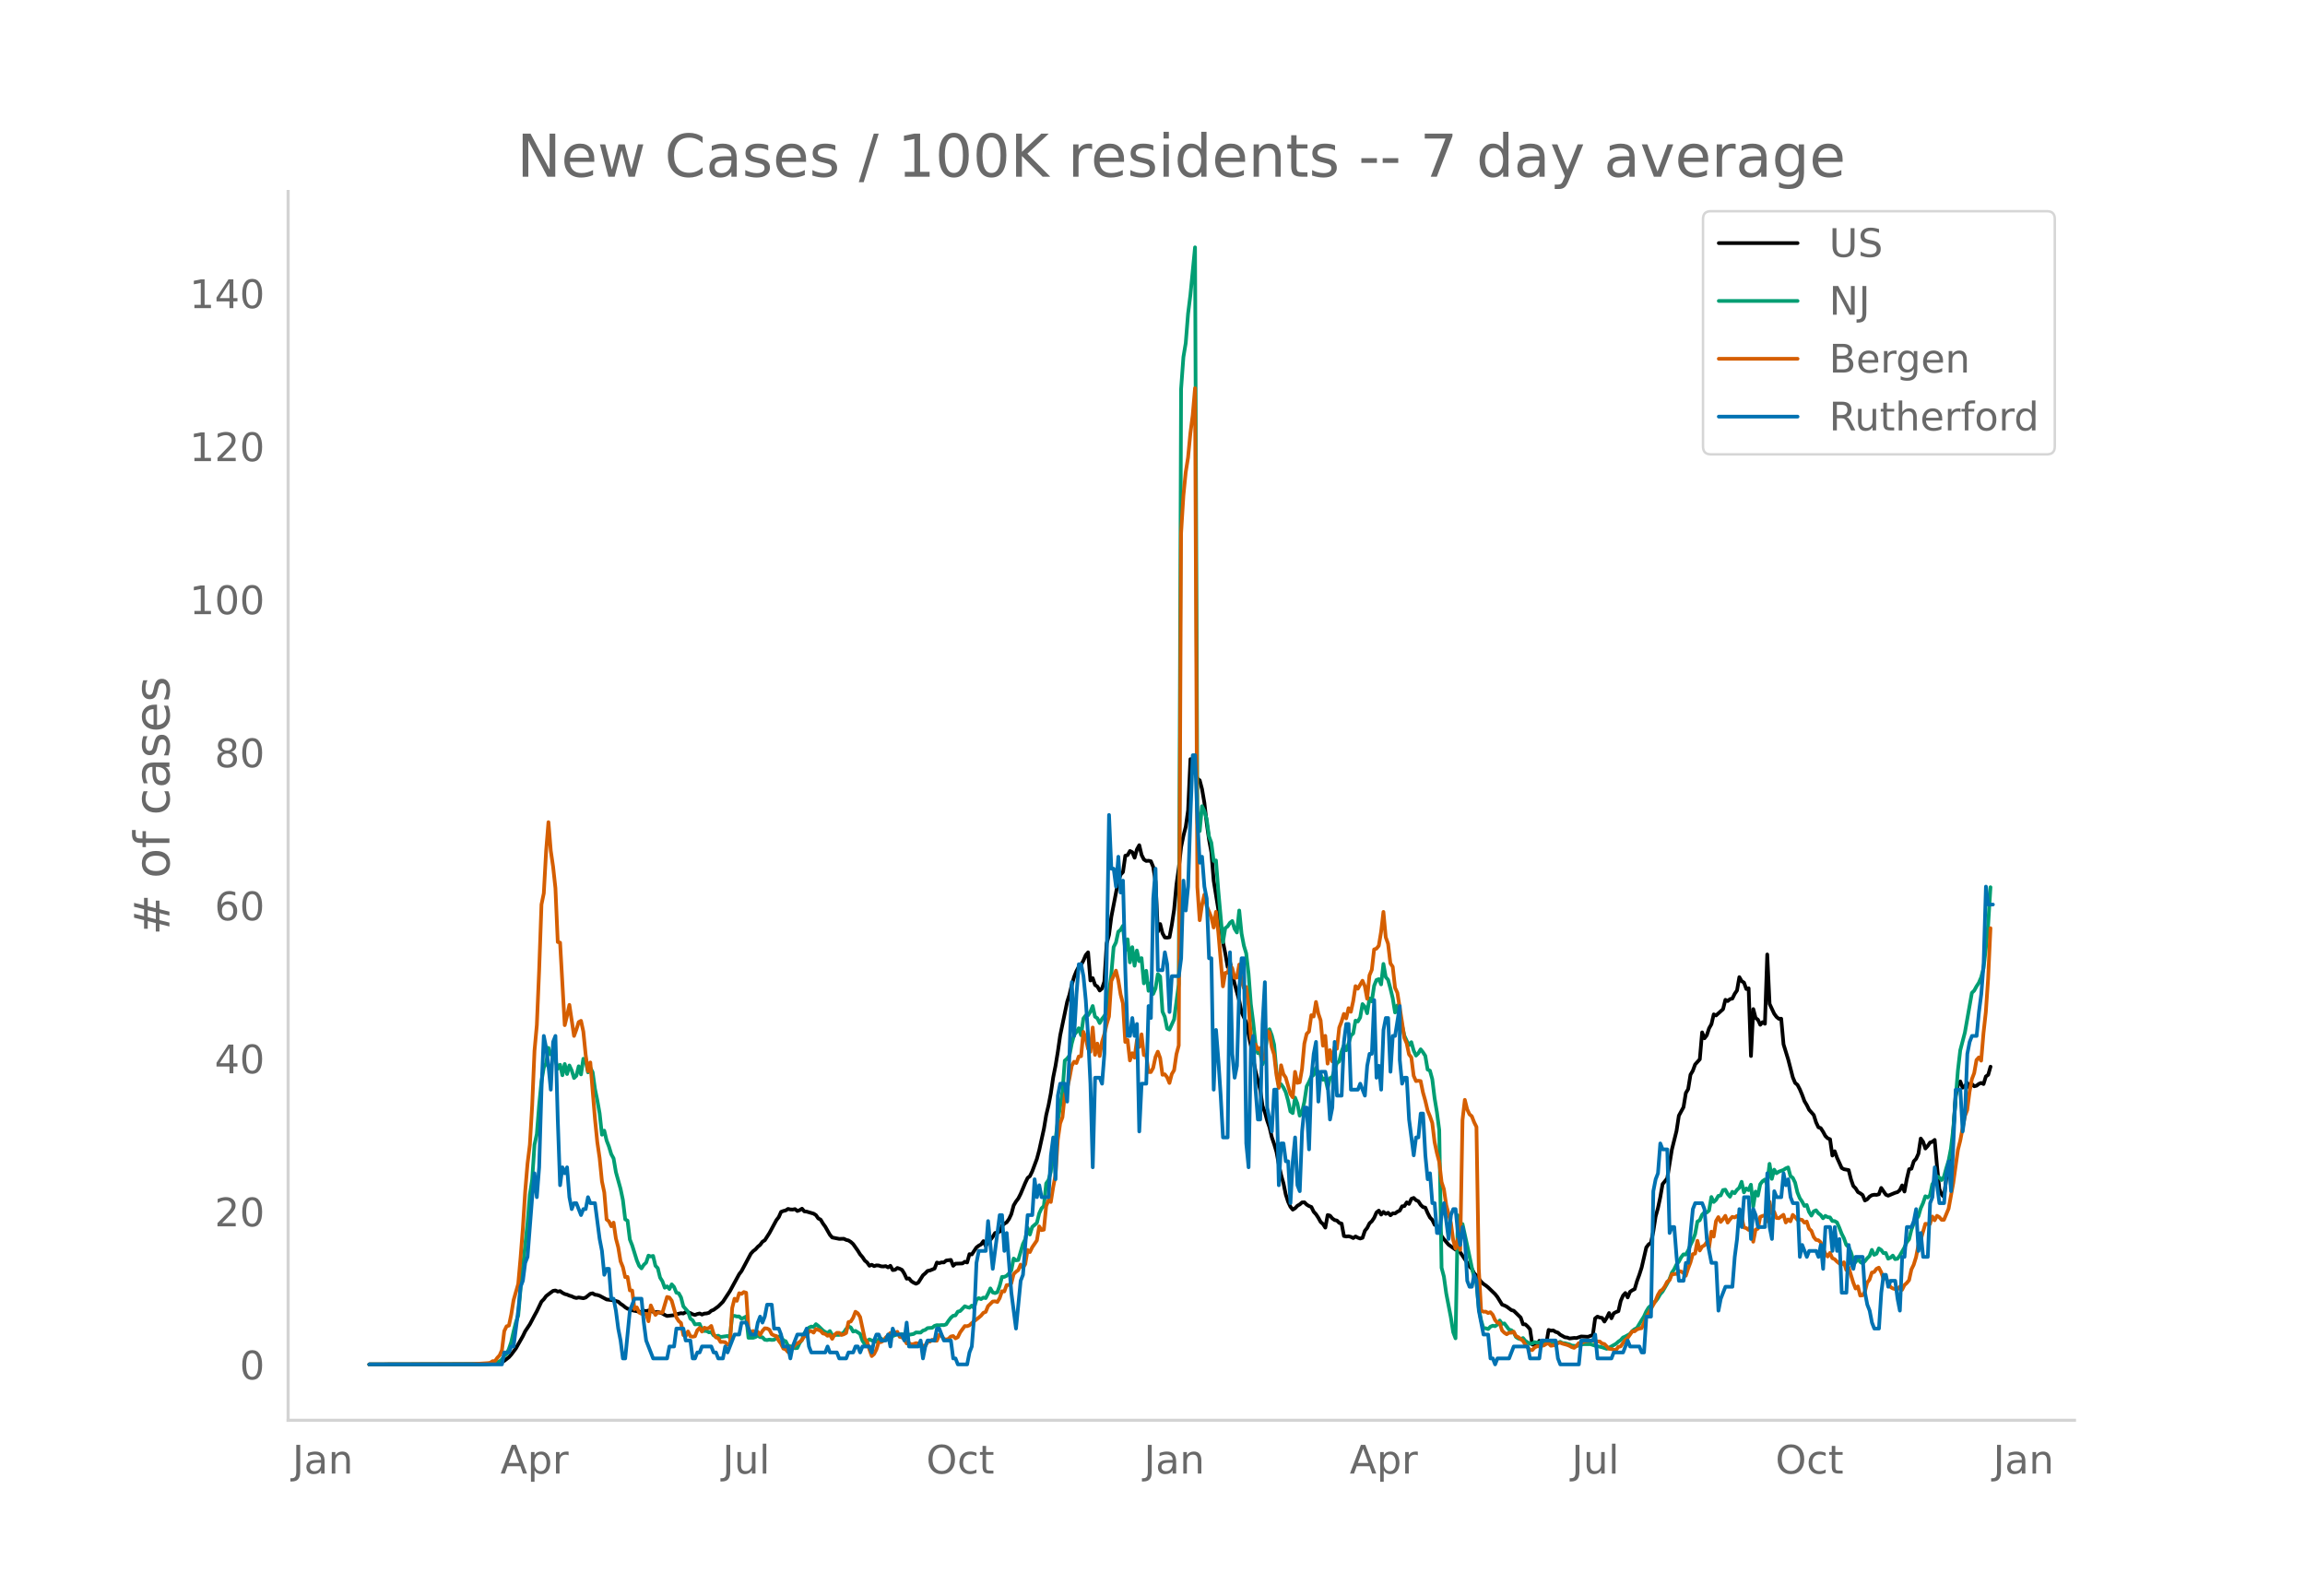 <svg height="864" viewBox="0 0 936 648" width="1248" xmlns="http://www.w3.org/2000/svg" xmlns:xlink="http://www.w3.org/1999/xlink"><defs><style>*{stroke-linecap:butt;stroke-linejoin:round}</style></defs><g id="figure_1"><path d="M0 648h936V0H0z" style="fill:#fff" id="patch_1"/><g id="axes_1"><path d="M117 576.72h725.4V77.76H117z" style="fill:none" id="patch_2"/><path clip-path="url(#p9b24e7512e)" d="m149.973 554.04 45.349-.087 4.724-.247 2.834-.327.945-.297.945-.493 1.89-1.474.944-1.061 1.89-2.51 2.834-4.985.945-1.968 1.89-2.841 1.889-3.567.945-1.72 1.89-3.925.944-.96.945-1.277 1.89-1.45.944-.674.945-.156.945.457.944-.207.945.696.945.493.945.242.945.417.944.266.945.45.945.244.945-.22 1.89.322.944-.293 1.89-1.52.944-.19.945.568.945.117.945.308 2.834 1.504 1.89.248.944.127 1.89.531.945.855.944.623.945.788.945.587.945.19.945.455 3.779.736.944-.57.945.18.945-.26.945.166.945.33.944.187.945-.137 1.89.65.944.585.945.436 2.835-.336.944-.378 1.89-.424.945.12.944-.562.945.12.945.272.945.5.945.268.944-.388.945-.214.945.435.945-.381.944-.07.945-.258.945-.822.945-.38 1.89-1.38 1.889-1.884 2.834-4.31 3.78-6.925.944-1.221 3.78-7.077.944-1.043.945-.71.945-1.059.944-.77.945-1.282.945-.586 1.89-2.946 2.834-5.249.945-1.202.944-2.136.945-.365.945-.234.945-.605.944.228.945.043.945-.188.945.768.945-.352.944-.585.945 1.09.945.095 2.834.836.945.6.945 1.345.945.463.944 1.582.945 1.294 1.89 3.313.944 1.072 2.835.57 1.89-.049.944.467.945.227.945.608.944.858 1.89 2.675.945 1.523.945 1.087.944 1.413.945.773.945 1.326.945-.39.944.548.945-.312.945.056.945.334.945.056.944-.148.945.53.945-.658.945 1.74.944-.105.945-.75.945.32.945.464.945 1.53.944 2.044.945-.12.945 1.127.945.613.944.426.945-.452 1.89-2.975.944-.803.945-.98.945-.179 1.89-.773.944-2.444.945.247.945-.308.945.014.944-.77 1.89-.247.945 2.38.945-.853 2.834-.098.945-.688.944.303.945-3.389.945.113 1.89-2.83.944-.727.945-.524.945-1.314.945 1.947.944-1.56.945-.924.945-1.214.945-1.555.945-.15.944-.42.945-2.356.945-.84.945-.592.944-1.322.945-2.006.945-3.492.945-1.6.945-1.245.944-1.865 1.89-4.488.945-1.97.944-.762.945-1.958 1.89-5.058.945-3.543 1.89-8.606.944-5.643.945-3.952.944-4.929.945-6.402.945-4.706.945-5.721.945-6.583 2.834-13.659.945-2.96.944-3.976.945-3.226.945-2.349.945-1.744.945-.759.944-1.766.945-2.195.945-1.124.945 11.43.944-.943.945 2.776.945.631.945 1.619.945-.862.944-2.783.945-15.52.945-3.452.945-7.344 2.834-14.627.945-2.508.945-1.012.944-6.647.945-.247.945-1.663.945.492.944 2.24.945-3.396.945-1.689.945 3.966.945 1.843.944.583.945-.086.945.205.945 2.308.944 5.978.945 20.322.945-3.105.945 3.763.945 1.691.944.083.945-.16.945-5.074.945-6.265.944-10.11.945-6.72.945-8.496.945-4.596.945-3.654.944-6.67.945-20.764.945 5.368.945-.88.944 3.45.945.681.945 3.604.945 5.52.945 8.239.944 6.725.945 5.167.945 11.52 1.89 11.75 1.889 13.163.945 4.636.945 5.466.944-2.089.945 4.91.945 4.02 1.89 6.932.944 4.614 1.89 4.14 1.89 9.598.944 5.482.945 4.75 1.89 7.488.944 6.61.945 2.551.945 3.41.945 2.704.944 4.04.945 2.745.945 3.178.945 5.1.944 4.308.945 3.356.945 4.578.945 2.923.945 2.02.944 1.163.945-.567.945-.997.945-.546.944-.823.945-.042.945.953.945.578.945.375.944 1.93.945 1.025.945 1.434.945 1.707.944.823.945 1.467.945-5.115.945.236.945 1.138.944.662.945.207.945.95.945.281.944 5.052.945.185.945-.1.945.26.945.479.944-.659.945.514.945.33.945-.299.944-2.836.945-1.17.945-1.876.945-.849.945-1.396.944-2.167.945-.742.945 1.618.945-1.092.944.8.945-.466.945 1.04.945-.791.945.035.944-.697.945-.441.945-1.758.945-.084.944-1.508.945.63.945-2.076.945-.36.945.915.944.437.945 1.472.945.89.945.226.944 2.204.945 1.793.945 1.008.945 1.97.945.46.944 1.057.945 3.1.945 1.237 1.89 2.21 2.834 2.02.944-.353 1.89 2.843 1.89 2.828.944 1.5.945.988.945 1.81.945.936 1.89 2.5.944.882.945.624.945.76 1.89 1.83.944.904.945 1.193 1.89 3.07.944.347.945.484 1.89 1.41.944.254 2.834 2.766.945 2.722.945.036.945.883.945 1.12.944 6.224 1.89.324.945-1.886.944 1.134.945-.515.945.497.945-5.522.945.294.944-.086.945.586.945.313.945.845 1.89 1.047.944.095.945.368 1.89-.218.944.051 1.89-.645 1.89.103.944.04.945-.401.945-.263.944-6.798.945-.74.945.378.945.157.944 1.482.945-1.534.945-1.927.945 2.127.945-2.015.944-.509.945-.354.945-4.165.945-2.151.944-1.06.945 1.787.945-2.284.945-.634.945-.47.944-3.22.945-2.587.945-2.94 1.89-8.158.944-1.236.945-.65.945-4.586.945-6.046.944-3.404.945-4.436.945-5.357 1.89-2.322 1.889-11.71 1.89-7.581.944-6.178 1.89-3.461.945-5.751.944-1.593.945-5.847.945-1.588.945-2.575 1.89-2.09.944-10.928.945 2.407.945-1.222.944-2.846.945-1.652.945-4 .945.439 2.834-2.553.945-3.789.945.5.944-.793.945-.215.945-1.928.945-1.36.945-5.417.944 1.631.945.6.945 2.598.945-.306.944 27.513.945-19.055.945 3.626.945.693.945 2.05.944-1.064.945.657.945-28.143.945 20.077 1.89 4.014.944 1.268.945.777.945-.053.944 10.399 1.89 6.143 1.89 7.296.944 2.244.945.774.945 1.809.945 2.25.944 2.567.945 1.576.945 1.925 1.89 2.133.944 2.987.945 1.994.945.345.945 1.462.944 1.738.945.932.945.378.945 6.63.944-1.755.945 2.623 1.89 4.166.945.513 1.89.343.944 3.772.945 2.696.944.95.945 1.524.945.502.945.683.945 2.228.944-.506.945-1.071.945-.574.945-.193.944.056.945-.24.945-2.571 1.89 2.729.944.419 2.835-1.187.944-.256.945-.816.945-1.923.945 2.5.945-5.083.944-3.984.945-.206.945-2.998.945-1.015.944-2.068.945-6.177.945 1.312.945 2.75.945-1.05.944-1.39.945-.309.945-.748.945 10.741.944 9.213.945 2.217.945 1.003.945-7.765.945-2.234.944-2.633 1.89-28.346.945-4.525.944-1.437.945 2.551.945-.635.945-1.31.945 2.06.944-1.601.945.92.945-.24.945-.73.944-.392.945.453.945-3.071.945-.67.944-3.313h0" style="fill:none;stroke:#000;stroke-linecap:round;stroke-width:1.5" id="line2d_1"/><path clip-path="url(#p9b24e7512e)" d="m149.973 554.04 47.239-.11 1.89-.12 1.889-.23 1.89-.804.944-.755.945-1.51.945-.699.944-2.074.945-2.773.945-4.258.945-3.694.944-2.838.945-10.825 2.835-26.642.944-11.594.945-6.142.945-14.153.945-4.303.944-11.774.945-9.645.945-5.592.945-1.674.945-6.327.944 2.688.945-1.274 1.89 7.047.944-1.59.945 4.253.945-4.567.945 4.072.945-3.483.944 2.054.945 3.049.945-.91.945-3.853.944 3.293.945-6.356.945.814.945 4.713.945-1.87.944 1.83.945 6.771.945 4.563.945 5.348.944 8.675.945-1.654.945 3.998.945 2.439.945 3.123.944 1.72.945 5.552 1.89 6.806.944 4.478.945 7.896.945.56.945 7.626.945 2.399 1.89 6.092.944 2.234.945 1.01.944-1.46.945-.88.945-2.843.945.355.945-.23.944 3.993.945.974.945 3.833.945 1.51.944 2.608.945-.57.945 1.09.945-1.894.945 1.065.944 2.323.945.225.945 1.704.945 3.624 1.89 2.149.944 2.828.945.7.945 1.64 1.89-.176.944 2.289.945.58.944-.025.945.554.945-.12.945 1.365.945.33.944-.205.945.515 2.834-.395.945.594.945-8.765.945.005.945.245.944-.005.945.914.945-.38.945-.514.944 8.635h1.89l.945-.3.945-.594.944.64.945.044.945.995.945.14.944-.2.945.15.945-.075 1.89-1.32.944.04.945 1.54.945.34.945 1.849.944.22.945.5.945.274.945-.095.945-2.039.944-1.25.945-2.678.945-1.344.945-.95.944-.454.945.19.945-1.16.945.72 1.89 1.844.944.635.945.454.945-.85.944 1.65.945.005.945-.115.945.03.945-.44.944-.57.945-1.409.945-1.05.945.45.944 1.655.945-.27 1.89 1.214.945 2.779.944 1.4.945-1.255.945-.675.945.435.944.145.945.415.945-1.035.945-.34.945.9 1.89-1.335.944-.14 2.834-1.169.945.12.945-.1.945.085.944.265.945-.105 1.89-.355.944-.62 1.89.06.945-.794.944-.305.945-.725 1.89-.125.945-.78.944-.29.945.05.945-.09.945.026.944-.305.945-1.444.945-1.225.945-.834.945-.15.944-1.5.945-.25 1.89-1.943.944.36.945.24.945-.865.945.994.945-3.418.944-.625.945.415.945-.625.945.21.944-1.794.945-2.149.945 1.634.945.275.945-.35.944-2.618.945-3.613h.945l.945-.455.944-.955.945-1.174.945-4.873.945.73.945-.12 1.89-6.492.944-1.939.945-4.652.944 2.728.945-3.068 1.89-1.645.945-3.863.944-2.059.945-.924.945-9.19.945-1.35.944-3.448.945-9.76.945-3.109.945-7.646 1.89-11.93.944-12.618.945-.804.945-1.245.944-4.942.945-3.449.945-1.144.945-1.58.945 2.85.944-6.807.945-1.245.945-.025.945-1.454.944-2.344.945 4.333.945.645.945 1.954.945-1.654.944-1.22.945-1.599 1.89-15.442.944-10.95.945-1.864.945-4.348.945-.8.945-1.634.944 10.06.945-4.577.945 9.375.945-6.172.944 7.546.945-6.187.945 4.323.945-1.23.945 10.24.944-5.102.945 8.131.945-3.183.945 4.458.944-2.244.945-5.817.945.96.945 14.267.945 2.134.944 4.728.945.454 1.89-4.163 1.89-14.302.944-241.62.945-13.03.945-5.666.944-11.91.945-7.596 1.89-19.37.944 228.662.945 8.385.945-10.125.945 1.934.945 3.279.944 7.056.945 2.55.945 7.415.945-.204.944 12.188 1.89 21.035.945-5.742.945-.68.944-1.45.945-.744.945 3.144.945 1.509.944-8.926.945 9.366.945 4.917.945 3.139.945 8.126.944 12.489.945 7.28.945 8.787.945 3.818.944-.22.945 4.767.945-2.134.945-10.29.945-1.833.944 2.478.945 3.763.945 10.815.945 5.577.944-.28.945 1.305.945 1.899.945 3.428.945 4.393.944.685.945-6.292.945 2.374.945 4.952.944-1.494.945-4.113.945-6.282.945-1.794.945-2.189.944-.655.945-2.863.945 1.909.945.854.944 2.064.945-.65.945 4.174.945-4.183.945-.42.944-3.104.945-2.588.945-.725.945-3.948.944-2.574.945 2.044.945-2.683.945-3.289.945-.88.944-5.207.945.36.945-1.644.945-5.427.944 1.079.945 2.639.945-6.032.945 1.214.945-6.332.944-2.349.945-.35.945 2.14.945-8.316.944 5.347.945 1.104.945 3.519.945 3.948.945 5.802.944-2.864.945 6.377.945 1.68.945 4.227.944 2.07.945 1.773.945-1.21.945 3.39.945 2.068.944-.94.945-1.614.945 1.19.945 1.464.944 5.572.945.44.945 3.438.945 7.732.945 5.692.944 7.271.945 55.912.945 3.574.945 6.816 1.89 9.81.944 5.967.945 2.48.944-49.916.945 5.597.945-2.089 1.89 8.601 1.89 8.986.944 4.152.945 2.214.944 10.21.945 4.923.945 3.218.945.02.945.35.944-.98.945-.42.945.21.945-.664.944-1.644.945 1.34.945-.16 1.89 2.508.944.245.945.834.945 1.93.945.614.944.275.945-.475.945 1.155 1.89 1.174.944-.135.945-.515.945.185.945-.055.944-.184.945.444.945-.305.945.095.945.545.944.01.945-.115.945-.27.945-.494.944.52.945.04 1.89.519.945.45 1.89.165.944-.17.945-.415.944-.145 2.835-.02 1.89.635 2.834.62 1.89.65.944-.44 2.834-1.61.945-.854.945-.645.945-1.045.944-.41 1.89-1.054.945-1.19.945-.724.944-.485 1.89-3.143.945-1.5.944-2.073.945-1.56.945-.84.945-1.044.945-.68.944-1.244.945-1.654.945-1.05 1.89-3.263.944-1.784.945-2.594.945-1.409.945-1.944.944-1.134.945-1.784.945-1.205.945.085.944-1.58.945-2.278.945-1.939.945-2.489.945-5.122.944-.525.945-2.214.945-.96.945.046.944-.84.945-5.477.945 2.029.945-.88.945-1.6.944-.179.945-2.179.945-.16.945 1.74.944 1.119.945-2 .945.58.945-1.354.945-.85.944-2.438.945 4.283.945-1.57.945.68.944-2.214.945 8.866.945-6.072.945 1.659.945-4.643.944-1.23.945-.664.945 2.03.945-8.417.944 6.112.945-3.738.945 1.45.945-.645 1.89-.7.944-.635.945-.38.945 3.529.944.69.945 1.944.945 3.993.945 2.318.945 1.385.944 1.769.945-.375.945 2.814.945 1.494.944-1.72.945-.434.945 1.2.945.724.945 1.31.944-.98.945.535.945.105.945 1.459.944.03.945.53.945 2.134.945 2.428.945 1.88.944 2.683.945.935.945 2.019.945 3.198.944.85.945-1.615.945 1.56.945.544.945-.88.944-1.174.945-.914.945-2.484.945 2 .944-.45.945-2.14.945.61.945 1.29.945-.046.944 2.304.945-.395.945-.864.945 1.444.944-.155.945-1.244 1.89-3.293.945-2.18.944-1.174.945-3.873.945-2.549 1.89-2.923.944-3.249.945-2.089.945-2.803.945.495.944-.905.945-4.503.945-1.3.945-1.888.944.475.945 1.044.945-1.334.945-3.488.945-3.054.944-4.898.945-8.05 1.89-23.704.944-8.13 1.89-7.232 2.834-16.117.945-.91.945-1.729.945-1.45.944-2.233.945-3.653.945-8.026.945-9.665.944-15.233h0" style="fill:none;stroke:#009e73;stroke-linecap:round;stroke-width:1.5" id="line2d_2"/><path clip-path="url(#p9b24e7512e)" d="m149.973 554.04 41.57-.095 6.613-.429.945-.143.945-.666h.945l.944-1.334.945-1 .945-2.142.945-7.714.945-1.952.944-.286.945-4.476.945-5.857 1.89-6.57.944-10.62.945-12.094.945-14.904.945-11.237.944-7.666.945-15.952.945-22.237.945-10.38.944-22.284.945-26.713.945-4.571.945-17.237.945-11.619.944 11.619.945 6.476.945 8.666.945 21.903.944.238 1.89 33.522.945-3.857.945-4.38 1.89 12.618.944-2.571.945-3.048.944-.524.945 4.381.945 9.428.945 6.666.945-3.57 1.89 22.95.944 9.428.945 6.428.944 9.476.945 4.476.945 11 .945.761.945 2 .944-1.476.945 6.428.945 3.571.945 5.714.944 2.333.945 4.095.945-.095.945 5.476.945.048.944 7.57.945-.714.945 2.096.945.476 1.89.047.944 3 .945-6.428.945 2.143.944 1.714.945-1 1.89.095 1.89-6.38.944.238.945 1.285 1.89 6.762.944 1.476.945.81.945 4.904.944.476.945-1.952.945 1.952.945.19.945-.19.944-2.428.945-.953.945 1.476.945-1.57.944.332.945-.19.945-.857.945 3.19.945 1.476.944.286.945 1.571.945-.047.945.143.944 1 .945-.048.945-14.856.945-3.762.945.857.944-3.095.945.286.945-.762.945.285.944 14.571.945 1.857.945-.905.945.762.945-.428.944 1.285.945-1.619.945-1.095.945.095.944.477.945 1.857.945.476.945.238.945 1.905.944 1.285.945 1.905.945.333.945 1.095.944-1.619.945-.095.945-1.238 1.89-1.143.944-.81.945-1.57h.945l.945-2.048h.944l.945.619.945-1.476 1.89.714.944 1.095.945.19.945.763.945-.429.944 1.667.945-1.667.945-.762h.945l.945.857.944-.285.945-.524.945-4.428.945-.239.944-1.523.945-2.429.945.62.945 1.523 1.89 8.761.944 1.334.945 3.095.945 2.666.944-.81.945-1.856.945-3.048.945.048.945-.571.944-1.286.945-.81.945-1.047.945.619.944-.714.945-.381.945 2.047.945.19.945.715.944 1.762.945-.143.945.524.945-.143.944-.334.945.096.945-.048.945 1.143.944-.095.945-1.667.945-.048.945-.761.945.38h.944l.945-2.38.945.285.945 1.381.944.238.945-.285.945-.953.945-.19.945.952.944-.476.945-1.952 1.89-2.572.944.048.945-.333.945-.905 2.834-2.238.945-.81.945-1.142.945-.381.944-2.333 1.89-1.857.945-.096.945.286.944-1.571.945-2.81.945.096.945-2.572.944-.095.945-.619.945-3.762.945-.952.945-.666.944-2.238.945 1.285.945-1.476.945-5.761.944.857.945-1.953 1.89-2.761.945-5.714.944 1.523.945-.19.945-9.571.945-2.38.944.713.945-6 .945-4.856.945-14.428.945-6.618.944-2.524.945-9.142.945-2.381.945-4.286.944-5.095.945-1.619.945.524.945-2.666.945-.096.944-9.904.945 2.62.945 4.237.945 1.238.944-9.857.945 11.095.945-4.571.945 5.047.945-5.714.944-3.142.945-4 .945-3.19.945-14.38 1.89-4.238.944 3.856.945 5.81.945 3.619.944 15.665.945-.81.945 8.334.945-2.953.944 1.81.945-7.047.945 2.714.945-5.143.945 8.428h.944l.945 6.905h.945l.945-1.715.944-4.428.945-2.143.945 2.572.945 6.809.945-.19.944 1.19.945 2.333.945-3.619.945-1.571.944-6.476.945-3.571.945-207.988.945-15.285.945-9.523.944-5.952.945-9.857.945-7.333.945-10.951.944 202.56.945 13.475.945-6.238.945-4.143.945 4.571 1.89 4.572.944 4.19.945-6.38.944 8.19 1.89 22.093.945-5.476.945-.047.944-3.095.945 1.238.945 3.952.945-.143.944-5.285.945 6.523.945 3.047.945-.476.945 7.38.944 12.762.945 4.952.945-1.762.945 2 .944-.524.945 4.667.945-.667.945-10.952.945.62.944 5.999.945 3 .945 8.237.945 5.286.944-9.19.945 3.571.945 1.429 1.89 6.666.944 1.333.945-10.333.945 4.476.945-.238.944-5.428.945-10.285.945-3.952.945-.953.945-6.618.944.524.945-5.905.945 4.667.945 2.809.944 10.285.945-4 .945 11.285.945-5.476.945 4.572.944-5.762.945.619.945-8.57.945-2.477.944-3.095.945 1.81.945-4.143.945 1.476.945-4.333.944-6.095.945 1.047 1.89-3.237.944 2.19.945 5.142.945-9.523.945-2.238.945-8.285.944-.333.945-1.143.945-5.666.945-8.095.944 10.285.945 2.666.945 7.952.945 1.381.945 8.524.944 2.047 1.89 11.904.945 6.428.944 2.19.945 4.477.945 1.238.945 7.475.945 2.143.944-.143.945.143.945 4.619.945 3.333.944 4 .945 2.285.945 2.762.945 7.81.945 4.427.944 3.572.945 8.19.945 2.904.945 6.428 1.89 7.19.944 7.048.945 3.428.944-4 .945 4.572.945-52.76.945-8.19.945 3.81.944 2.047.945.81.945 2.428.945 1.905.944 57.568.945 16.952.945.523.945-.047.945.571.944-.333.945 1.047.945 2.143.945 1.048.944.19.945 2.952.945.953.945.619.945-.62h.944l.945-.428.945 1.81.945.428 1.89 1.476.944 1.524 1.89 2.143.944.095.945-1.048.945-.476h.945l1.89-.38.944-.62.945-.238.945 1 1.89-.286.944-.857.945-.095.944.38 1.89.525.945.38.945.524.944.286.945-.762.945-1.19.945.095.944-.524.945-.285 2.835-.381.944.571.945-.143.945.048.945.81.944.19 1.89 1.952.945.095.945.286.944.095.945-1.238.945-.238 1.89-2.619.944-.762 1.89-2.714h.945l.944-.762.945-.333.945-.19.945-2 .944-2.381 3.78-6.762.944-2.333.945-1.619.945-.571.945-1.333.944-1.857.945-.62.945-2.38 1.89-.19.944-1.144.945.19.945.62.945 1.095.944-2.904.945-2.477.945-3.38.945-.238.945-5.19.944 3.952.945-1.572.945-.524.945-1.238.944 2.143.945-6.476.945 2 .945-6.285.945-1.619.944 1.952.945-1.095.945-1.38.945 2.76.944-1.285.945-1.047.945.238.945-.62.945 1.144.944-.667.945 4.19.945.286.945.714.944-1.666.945 6.475.945-4.904.945-.381.945-4.81.944-.38.945-.238.945 2.428.945-7.952.944 4.762.945-.667.945 2.476.945.096 1.89-1.381.944 3.142.945-1.238.945.762.944-2.619.945.905.945 1.095.945-.143.945.19.944 1.096.945-.429.945 2.905.945.857.944 2.476.945 1.19.945.143.945.857.945 2.524.944 2.048.945 1.19.945-1.476.945 2.143.944.428.945.953.945.761.945.477.945-.953.944 3.143.945-1.095 1.89 6.19.944 2.428.945-.857.945 3.714.945-.095.945-1.428.944-3.715.945-1.238.945-2.857.945-.238.944-1.285.945-.476.945 1.809.945 2.667.945-.667.944 2.428.945 1.62.945.57.945.286.944.096.945-1.048.945 1.238.945-1.905.945-.857.944-1.142.945-4.334.945-1.952.945-3.047.944-4.857.945-2.238 1.89-6.476.945.095.944-.047.945-3 .945 1.524.945-1.81.944.524.945 1.095h.945l1.89-4.523 1.89-10.38 1.889-13.476.944-3.714 1.89-10 .945-2.476.945-7.38.944-5.143.945-2.476.945-5.333.945-1.047.944 1.333.945-11.19.945-8.523.945-13.666.944-20.428h0" style="fill:none;stroke:#d55e00;stroke-linecap:round;stroke-width:1.5" id="line2d_3"/><path clip-path="url(#p9b24e7512e)" d="M149.973 554.04h53.852l.945-4.85h1.89l.944-2.426h.945l1.89-14.55.944-9.701.945-2.425.945-7.276.945-2.425 1.89-24.252.944-9.7.945 9.7.944-12.126.945-31.527.945-21.827.945 4.85.945 7.276.944 9.7.945-19.4.945-2.426.945 33.953.944 26.677.945-7.276.945 2.425.945-2.425.945 12.126.944 4.85.945-2.425h.945l1.89 4.85.944-2.425h.945l.945-4.85.945 2.425h1.89l1.889 14.551.944 4.85.945 9.701.945-2.425h.945l.945 12.126h.944l.945 4.85.945 7.276.945 4.85.944 7.276h.945l1.89-19.402 1.89-4.85h2.834l.944 9.7.945 7.276 2.835 7.276h5.668l.945-4.85h1.89l.944-7.276h2.835l.944 4.85h1.89l.945 7.276h.945l.944-2.425h.945l.945-2.426h3.779l.945 2.426h.945l.944 2.425h1.89l.945-4.85.944 2.425 2.835-7.276h1.89l.944-4.85h1.89l1.89 4.85h1.889l.945-4.85.944-2.425.945 2.425.945-2.425.945-4.85h1.89l.944 9.7h1.89l.944 2.425.945 4.85h1.89l.944 4.85.945-4.85 1.89-4.85h2.834l.945-2.425.945 7.275.944 2.426h5.67l.944-2.426.945 2.426h2.834l.945 2.425h2.834l.945-2.425h1.89l.944-2.426h.945l.945 2.426.945-2.426h2.834l.945 2.426.944-4.85.945-2.426h.945l.945 2.425h1.89l.944-2.425.945 4.85.945-7.275.944 2.425h2.835l.945 2.425.944-7.275.945 9.7h3.78l.944-2.425.945 7.276.944-4.85.945-2.426h2.835l.944-4.85h.945l1.89 4.85h2.834l.945 7.276h.945l.944 2.425h3.78l.944-4.85.945-2.426.945-12.125.945-21.827.944-4.85h2.835l.944-12.126 1.89 19.401 2.834-21.826h.945l.945 14.55.945-7.275 1.89 24.252 1.889 14.55 1.89-19.4.944-2.426 1.89-24.251h1.89l.944-14.551.945 7.275.945-4.85.944 4.85h2.835l.944-16.976.945-7.276.945 16.977.945-33.953.945-4.85h1.89l.944 7.275.945-19.401.944-29.102.945 21.826.945-16.976.945-12.126h.945l.944 4.85.945 9.701.945 14.551.945 19.402.944 33.952.945-36.377h1.89l.945 2.425.944-12.126.945-38.803.945-58.204.945 21.826h.944l.945 7.276.945-12.126.945 14.551.945-4.85.944 36.377.945 26.677h.945l.945-7.275.944 7.275.945-4.85.945 43.653.945-19.401h1.89l.944-31.528.945 4.85.945-48.503.944-12.126.945 41.228h1.89l.945-7.275.944 4.85.945 19.402.945-14.551h2.834l.945-7.276.945-31.527.945 12.126.944-9.701.945-29.102.945-24.252h.945l.944 26.677.945 16.976.945-2.425.945 12.126.945 4.85.944 24.252h.945l.945 53.354.945-24.252.944 12.126.945 14.551.945 16.976h1.89l.944-75.18.945 41.228.945 9.7.945-4.85.944-31.527.945-12.126h.945l.945 75.18.945 9.701.944-48.503.945-4.85.945 21.826.945 12.126h.944l.945-38.803.945-16.976.945 50.928 1.89 9.701.944-16.976h.945l.945 38.803.944-16.976h.945l.945 7.275h.945l.945 16.976.944-16.976.945-9.7.945 19.4.945 2.426.944-24.252.945-9.7h.945l.945 16.976.945-29.102.944-9.701.945-4.85.945 24.251.945-12.126h1.89l.944 4.85.945 14.552.945-4.85.944-26.677.945 21.826h1.89l.944-21.826.945-7.276h.945l.945 26.677h2.834l.945-2.425 1.89 4.85.944-12.126.945-4.85h.945l.945-21.827.944 31.528.945-4.85.945 9.7.945-24.252.944-4.85h.945l.945 21.826.945-14.55h.945l1.89-12.127v21.827l.944 9.7.945-2.424h.944l.945 16.976 1.89 14.55.945-7.275h.944l.945-9.7h.945l.945 16.976.944 9.7.945-2.425.945 12.126h.945l.945 12.126h.944l.945-7.275.945-4.85 1.89 14.55.944-9.7.945-2.426h.945l.944 9.701.945 4.85.945-7.275.945 4.85.945 16.977.944 2.425h.945l.945-4.85.945 2.425.944 12.125 1.89 9.701h1.89l.944 9.7h.945l.945 2.426.945-2.425h4.724l1.89-4.85h5.668l.945 4.85h3.779l.944-7.276h5.67l.944 7.276.945 2.425h7.558l.945-9.7h4.724l.944-2.426.945 9.7h5.669l.945-2.424h3.779l1.89-4.85.944 2.424h3.78l.944 2.426h.945l.944-14.551h1.89l.945-50.93.945-4.85.944-2.425.945-12.125.945 2.425h1.89l.944 33.952.945-2.425h.945l.945 12.126.944 9.7h1.89l.945-7.275h.944l.945-12.126.945-9.7.945-2.426h2.834l.945 2.425.945 12.126 1.89 9.701h1.889l.945 19.401.944-4.85 1.89-4.85h2.834l.945-12.126.945-7.276.945-12.126.944 7.276.945-12.126h1.89l.944 16.976.945-12.126.945 2.426.945 4.85h2.834l.945-21.827.945 21.827.944 4.85.945-19.401.945 2.425h1.89l.944-9.7.945 4.85.945-2.425.945 7.275.944 2.425h1.89l.945 21.827.945-4.85 1.89 4.85.944-2.425h2.834l.945 2.425.945-4.85.945 9.7.944-16.976h1.89l.945 9.7.944-9.7.945 9.7.945-4.85.945 21.827h1.89l.944-19.402.945 7.276.945 2.425.944-4.85h2.835l.945 14.55.944 4.851.945 2.425.945 4.85.945 2.426h1.89l.944-14.551.945-7.276h.945l.944 4.85.945-2.424h1.89l.944 7.275.945 4.85.945-21.826h.945l.945-12.126h1.89l.944-2.425.945-4.85.944 16.976.945-7.276.945 9.7h1.89l.944-21.826.945-2.425.945-12.126 1.89 14.551h1.889l.945-12.126.945-4.85.944 12.126.945-19.401.945-21.827h1.89l.944 16.976.945-7.275.945-24.252.945-4.85.944-2.426h1.89l.945-9.7.944-7.276.945-12.126.945-31.527.945 7.276h1.89" style="fill:none;stroke:#0072b2;stroke-linecap:round;stroke-width:1.5" id="line2d_4"/><path d="M117 576.72V77.76" style="fill:none;stroke:#d3d3d3;stroke-linecap:square;stroke-linejoin:miter;stroke-width:1.25" id="patch_3"/><path d="M117 576.72h725.4" style="fill:none;stroke:#d3d3d3;stroke-linecap:square;stroke-linejoin:miter;stroke-width:1.25" id="patch_4"/><g id="matplotlib.axis_1"><g id="xtick_1"><g style="fill:#696969" transform="matrix(.16 0 0 -.16 118.745 598.378)" id="text_1"><defs><path d="M9.813 72.906h9.859V5.078q0-13.187-5-19.14-5-5.954-16.094-5.954h-3.75v8.297h3.078q6.531 0 9.219 3.672Q9.813-4.39 9.813 5.078z" id="DejaVuSans-74"/><path d="M34.281 27.484q-10.89 0-15.093-2.484-4.204-2.484-4.204-8.5 0-4.781 3.157-7.594 3.156-2.797 8.562-2.797 7.485 0 12 5.297 4.516 5.297 4.516 14.078v2zm17.922 3.72V0H43.22v8.297Q40.14 3.328 35.547.953q-4.594-2.375-11.234-2.375-8.391 0-13.36 4.719Q6 8.016 6 15.922q0 9.219 6.172 13.906 6.187 4.688 18.437 4.688h12.61v.89q0 6.203-4.078 9.594-4.078 3.39-11.453 3.39-4.688 0-9.141-1.124-4.438-1.125-8.531-3.375v8.312q4.921 1.906 9.562 2.844 4.64.953 9.031.953 11.875 0 17.735-6.156 5.86-6.14 5.86-18.64z" id="DejaVuSans-97"/><path d="M54.89 33.016V0h-8.984v32.719q0 7.765-3.031 11.61-3.031 3.858-9.078 3.858-7.281 0-11.484-4.64-4.204-4.625-4.204-12.64V0H9.08v54.688h9.03v-8.5q3.235 4.937 7.594 7.374Q30.078 56 35.797 56q9.422 0 14.25-5.828 4.844-5.828 4.844-17.156z" id="DejaVuSans-110"/></defs><use xlink:href="#DejaVuSans-74"/><use x="29.492" xlink:href="#DejaVuSans-97"/><use x="90.771" xlink:href="#DejaVuSans-110"/></g></g><g id="xtick_2"><g style="fill:#696969" transform="matrix(.16 0 0 -.16 203.212 598.378)" id="text_2"><defs><path d="M34.188 63.188 20.797 26.906h26.812zm-5.579 9.718h11.188L67.578 0h-10.25l-6.64 18.703h-32.86L11.188 0H.78z" id="DejaVuSans-65"/><path d="M18.11 8.203v-29H9.077v75.484h9.031v-8.296q2.844 4.875 7.157 7.234Q29.594 56 35.594 56q9.968 0 16.187-7.906 6.235-7.907 6.235-20.797T51.78 6.484q-6.218-7.906-16.187-7.906-6 0-10.328 2.375-4.313 2.375-7.157 7.25zm30.578 19.094q0 9.906-4.079 15.547-4.078 5.64-11.203 5.64-7.14 0-11.218-5.64-4.079-5.64-4.079-15.547 0-9.906 4.078-15.547 4.079-5.64 11.22-5.64 7.124 0 11.202 5.64t4.078 15.547z" id="DejaVuSans-112"/><path d="M41.11 46.297q-1.516.875-3.297 1.281Q36.03 48 33.89 48q-7.625 0-11.703-4.953-4.079-4.953-4.079-14.234V0H9.08v54.688h9.03v-8.5q2.844 4.984 7.375 7.39Q30.031 56 36.531 56q.922 0 2.047-.125 1.125-.11 2.484-.36z" id="DejaVuSans-114"/></defs><use xlink:href="#DejaVuSans-65"/><use x="68.408" xlink:href="#DejaVuSans-112"/><use x="131.885" xlink:href="#DejaVuSans-114"/></g></g><g id="xtick_3"><g style="fill:#696969" transform="matrix(.16 0 0 -.16 293.374 598.378)" id="text_3"><defs><path d="M8.5 21.578v33.11h8.984V21.922q0-7.766 3.016-11.656 3.031-3.875 9.094-3.875 7.265 0 11.484 4.64 4.234 4.64 4.234 12.656v31h8.985V0h-8.984v8.406Q42.047 3.422 37.718 1q-4.313-2.422-10.032-2.422-9.421 0-14.312 5.86Q8.5 10.296 8.5 21.578zM31.11 56z" id="DejaVuSans-117"/><path d="M9.422 75.984h8.984V0H9.422z" id="DejaVuSans-108"/></defs><use xlink:href="#DejaVuSans-74"/><use x="29.492" xlink:href="#DejaVuSans-117"/><use x="92.871" xlink:href="#DejaVuSans-108"/></g></g><g id="xtick_4"><g style="fill:#696969" transform="matrix(.16 0 0 -.16 376.114 598.378)" id="text_4"><defs><path d="M39.406 66.219q-10.75 0-17.078-8.016-6.312-8-6.312-21.828 0-13.766 6.312-21.781 6.328-8 17.078-8 10.735 0 17.016 8 6.281 8.015 6.281 21.781 0 13.828-6.281 21.828-6.281 8.016-17.016 8.016zm0 8q15.328 0 24.5-10.281 9.188-10.282 9.188-27.563 0-17.234-9.188-27.516-9.172-10.28-24.5-10.28-15.375 0-24.593 10.25-9.204 10.265-9.204 27.546t9.204 27.563q9.218 10.28 24.593 10.28z" id="DejaVuSans-79"/><path d="M48.781 52.594v-8.407q-3.812 2.11-7.64 3.157-3.828 1.047-7.735 1.047-8.75 0-13.593-5.547-4.829-5.532-4.829-15.547 0-10.016 4.829-15.563 4.843-5.53 13.593-5.53 3.907 0 7.735 1.046 3.828 1.047 7.64 3.156V2.094Q45.016.344 40.984-.531q-4.015-.89-8.562-.89-12.36 0-19.64 7.765-7.266 7.765-7.266 20.953 0 13.375 7.343 21.031Q20.22 56 33.016 56q4.14 0 8.093-.86 3.953-.843 7.672-2.546z" id="DejaVuSans-99"/><path d="M18.313 70.219V54.688h18.5v-6.985h-18.5V18.016q0-6.688 1.828-8.594 1.828-1.906 7.453-1.906h9.218V0h-9.218q-10.407 0-14.36 3.875-3.953 3.89-3.953 14.14v29.688H2.687v6.984h6.594V70.22z" id="DejaVuSans-116"/></defs><use xlink:href="#DejaVuSans-79"/><use x="78.711" xlink:href="#DejaVuSans-99"/><use x="133.691" xlink:href="#DejaVuSans-116"/></g></g><g id="xtick_5"><g style="fill:#696969" transform="matrix(.16 0 0 -.16 464.533 598.378)" id="text_5"><use xlink:href="#DejaVuSans-74"/><use x="29.492" xlink:href="#DejaVuSans-97"/><use x="90.771" xlink:href="#DejaVuSans-110"/></g></g><g id="xtick_6"><g style="fill:#696969" transform="matrix(.16 0 0 -.16 548.056 598.378)" id="text_6"><use xlink:href="#DejaVuSans-65"/><use x="68.408" xlink:href="#DejaVuSans-112"/><use x="131.885" xlink:href="#DejaVuSans-114"/></g></g><g id="xtick_7"><g style="fill:#696969" transform="matrix(.16 0 0 -.16 638.218 598.378)" id="text_7"><use xlink:href="#DejaVuSans-74"/><use x="29.492" xlink:href="#DejaVuSans-117"/><use x="92.871" xlink:href="#DejaVuSans-108"/></g></g><g id="xtick_8"><g style="fill:#696969" transform="matrix(.16 0 0 -.16 720.957 598.378)" id="text_8"><use xlink:href="#DejaVuSans-79"/><use x="78.711" xlink:href="#DejaVuSans-99"/><use x="133.691" xlink:href="#DejaVuSans-116"/></g></g><g id="xtick_9"><g style="fill:#696969" transform="matrix(.16 0 0 -.16 809.377 598.378)" id="text_9"><use xlink:href="#DejaVuSans-74"/><use x="29.492" xlink:href="#DejaVuSans-97"/><use x="90.771" xlink:href="#DejaVuSans-110"/></g></g></g><g id="matplotlib.axis_2"><g id="ytick_1"><g style="fill:#696969" transform="matrix(.16 0 0 -.16 97.32 560.119)" id="text_10"><defs><path d="M31.781 66.406q-7.61 0-11.453-7.5Q16.5 51.422 16.5 36.375q0-14.984 3.828-22.484 3.844-7.5 11.453-7.5 7.672 0 11.5 7.5 3.844 7.5 3.844 22.484 0 15.047-3.844 22.531-3.828 7.5-11.5 7.5zm0 7.813q12.266 0 18.735-9.703 6.468-9.688 6.468-28.141 0-18.406-6.468-28.11-6.47-9.687-18.735-9.687-12.25 0-18.718 9.688-6.47 9.703-6.47 28.109 0 18.453 6.47 28.14Q19.53 74.22 31.78 74.22z" id="DejaVuSans-48"/></defs><use xlink:href="#DejaVuSans-48"/></g></g><g id="ytick_2"><g style="fill:#696969" transform="matrix(.16 0 0 -.16 87.14 497.976)" id="text_11"><defs><path d="M19.188 8.297h34.421V0H7.33v8.297q5.609 5.812 15.296 15.594 9.703 9.797 12.188 12.64 4.734 5.313 6.609 9 1.89 3.688 1.89 7.25 0 5.813-4.078 9.469-4.078 3.672-10.625 3.672-4.64 0-9.797-1.61-5.14-1.609-11-4.89v9.969Q13.767 71.78 18.938 73q5.188 1.219 9.485 1.219 11.328 0 18.062-5.672 6.735-5.656 6.735-15.125 0-4.5-1.688-8.531-1.672-4.016-6.125-9.485-1.218-1.422-7.765-8.187-6.532-6.766-18.453-18.922z" id="DejaVuSans-50"/></defs><use xlink:href="#DejaVuSans-50"/><use x="63.623" xlink:href="#DejaVuSans-48"/></g></g><g id="ytick_3"><g style="fill:#696969" transform="matrix(.16 0 0 -.16 87.14 435.832)" id="text_12"><defs><path d="M37.797 64.313 12.89 25.39h24.906zm-2.594 8.593H47.61V25.391h10.407v-8.203H47.609V0h-9.812v17.188H4.89v9.515z" id="DejaVuSans-52"/></defs><use xlink:href="#DejaVuSans-52"/><use x="63.623" xlink:href="#DejaVuSans-48"/></g></g><g id="ytick_4"><g style="fill:#696969" transform="matrix(.16 0 0 -.16 87.14 373.69)" id="text_13"><defs><path d="M33.016 40.375q-6.641 0-10.532-4.547-3.875-4.531-3.875-12.437 0-7.86 3.875-12.438 3.891-4.562 10.532-4.562 6.64 0 10.515 4.562 3.875 4.578 3.875 12.438 0 7.906-3.875 12.437-3.875 4.547-10.515 4.547zm19.578 30.922v-8.984q-3.719 1.75-7.5 2.671-3.782.938-7.5.938-9.766 0-14.922-6.594-5.14-6.594-5.875-19.922 2.875 4.25 7.219 6.516 4.359 2.266 9.578 2.266 10.984 0 17.36-6.672 6.374-6.657 6.374-18.125 0-11.235-6.64-18.032-6.641-6.78-17.672-6.78-12.657 0-19.344 9.687-6.688 9.703-6.688 28.109 0 17.281 8.204 27.563 8.203 10.28 22.015 10.28 3.719 0 7.5-.734t7.89-2.187z" id="DejaVuSans-54"/></defs><use xlink:href="#DejaVuSans-54"/><use x="63.623" xlink:href="#DejaVuSans-48"/></g></g><g id="ytick_5"><g style="fill:#696969" transform="matrix(.16 0 0 -.16 87.14 311.546)" id="text_14"><defs><path d="M31.781 34.625q-7.031 0-11.062-3.766-4.016-3.765-4.016-10.343 0-6.594 4.016-10.36Q24.75 6.391 31.78 6.391q7.032 0 11.078 3.78 4.063 3.798 4.063 10.345 0 6.578-4.031 10.343-4.016 3.766-11.11 3.766zm-9.86 4.188q-6.343 1.562-9.89 5.906Q8.5 49.079 8.5 55.329q0 8.733 6.219 13.812 6.234 5.078 17.062 5.078 10.89 0 17.094-5.078 6.203-5.079 6.203-13.813 0-6.25-3.547-10.61-3.531-4.343-9.828-5.906 7.125-1.656 11.094-6.5 3.984-4.828 3.984-11.796 0-10.61-6.468-16.282-6.47-5.656-18.532-5.656-12.047 0-18.531 5.656-6.469 5.672-6.469 16.282 0 6.968 4 11.797 4.016 4.843 11.14 6.5zM18.314 54.39q0-5.657 3.53-8.828 3.548-3.172 9.938-3.172 6.36 0 9.938 3.172 3.593 3.171 3.593 8.828 0 5.672-3.593 8.843-3.578 3.172-9.938 3.172-6.39 0-9.937-3.172-3.532-3.172-3.532-8.843z" id="DejaVuSans-56"/></defs><use xlink:href="#DejaVuSans-56"/><use x="63.623" xlink:href="#DejaVuSans-48"/></g></g><g id="ytick_6"><g style="fill:#696969" transform="matrix(.16 0 0 -.16 76.96 249.403)" id="text_15"><defs><path d="M12.406 8.297h16.11v55.625l-17.532-3.516v8.985l17.438 3.515h9.86V8.296H54.39V0H12.406z" id="DejaVuSans-49"/></defs><use xlink:href="#DejaVuSans-49"/><use x="63.623" xlink:href="#DejaVuSans-48"/><use x="127.246" xlink:href="#DejaVuSans-48"/></g></g><g id="ytick_7"><g style="fill:#696969" transform="matrix(.16 0 0 -.16 76.96 187.26)" id="text_16"><use xlink:href="#DejaVuSans-49"/><use x="63.623" xlink:href="#DejaVuSans-50"/><use x="127.246" xlink:href="#DejaVuSans-48"/></g></g><g id="ytick_8"><g style="fill:#696969" transform="matrix(.16 0 0 -.16 76.96 125.117)" id="text_17"><use xlink:href="#DejaVuSans-49"/><use x="63.623" xlink:href="#DejaVuSans-52"/><use x="127.246" xlink:href="#DejaVuSans-48"/></g></g><g style="fill:#696969" transform="matrix(0 -.2 -.2 0 68.8 379.813)" id="text_18"><defs><path d="M51.125 44H36.922l-4.11-16.313h14.313zm-7.328 27.781-5.078-20.265h14.265L58.11 71.78h7.813L60.89 51.516h15.234V44h-17.14l-4-16.313h15.53V20.22H53.079L48 0h-7.813l5.032 20.219H30.906L25.875 0h-7.86l5.079 20.219H7.719v7.468h17.187L29 44H13.281v7.516h17.625l4.985 20.265z" id="DejaVuSans-35"/><path d="M30.61 48.39q-7.22 0-11.422-5.64-4.204-5.64-4.204-15.453 0-9.813 4.172-15.453 4.188-5.64 11.453-5.64 7.188 0 11.375 5.655 4.203 5.672 4.203 15.438 0 9.719-4.203 15.406-4.187 5.688-11.375 5.688zm0 7.61q11.718 0 18.406-7.625 6.703-7.61 6.703-21.078 0-13.422-6.703-21.078-6.688-7.64-18.407-7.64-11.765 0-18.437 7.64-6.656 7.656-6.656 21.078 0 13.469 6.656 21.078Q18.844 56 30.609 56z" id="DejaVuSans-111"/><path d="M37.11 75.984V68.5h-8.594q-4.828 0-6.72-1.953-1.874-1.953-1.874-7.031v-4.828h14.797v-6.985H19.922V0H10.89v47.703H2.297v6.984h8.594V58.5q0 9.125 4.25 13.297 4.25 4.187 13.468 4.187z" id="DejaVuSans-102"/><path d="M44.281 53.078v-8.5q-3.797 1.953-7.906 2.922-4.094.984-8.5.984-6.688 0-10.031-2.047-3.344-2.046-3.344-6.156 0-3.125 2.39-4.906 2.391-1.781 9.626-3.39l3.078-.688q9.562-2.047 13.593-5.781 4.032-3.735 4.032-10.422 0-7.625-6.032-12.078-6.03-4.438-16.578-4.438-4.39 0-9.156.86Q10.688.296 5.422 2v9.281q4.984-2.594 9.812-3.89 4.829-1.282 9.579-1.282 6.343 0 9.75 2.172 3.421 2.172 3.421 6.125 0 3.656-2.468 5.61-2.453 1.953-10.813 3.765l-3.125.735q-8.344 1.75-12.062 5.39-3.704 3.64-3.704 9.985 0 7.718 5.47 11.906Q16.75 56 26.811 56q4.97 0 9.36-.734 4.406-.72 8.11-2.188z" id="DejaVuSans-115"/><path d="M56.203 29.594v-4.39H14.891q.593-9.282 5.593-14.142 5-4.859 13.938-4.859 5.172 0 10.031 1.266 4.86 1.265 9.656 3.812v-8.5Q49.266.734 44.187-.344 39.11-1.422 33.892-1.422q-13.094 0-20.735 7.61-7.64 7.625-7.64 20.625 0 13.421 7.25 21.296Q20.016 56 32.328 56q11.031 0 17.453-7.11 6.422-7.093 6.422-19.296zm-8.984 2.64q-.094 7.36-4.125 11.75-4.032 4.407-10.672 4.407-7.516 0-12.031-4.25-4.516-4.25-5.203-11.97z" id="DejaVuSans-101"/></defs><use xlink:href="#DejaVuSans-35"/><use x="83.789" xlink:href="#DejaVuSans-32"/><use x="115.576" xlink:href="#DejaVuSans-111"/><use x="176.758" xlink:href="#DejaVuSans-102"/><use x="211.963" xlink:href="#DejaVuSans-32"/><use x="243.75" xlink:href="#DejaVuSans-99"/><use x="298.73" xlink:href="#DejaVuSans-97"/><use x="360.01" xlink:href="#DejaVuSans-115"/><use x="412.109" xlink:href="#DejaVuSans-101"/><use x="473.633" xlink:href="#DejaVuSans-115"/></g></g><g style="fill:#696969" transform="matrix(.24 0 0 -.24 209.887 71.76)" id="text_19"><defs><path d="M9.813 72.906h13.28l32.329-60.984v60.984h9.562V0h-13.28L19.39 60.984V0H9.813z" id="DejaVuSans-78"/><path d="M4.203 54.688h8.985l11.234-42.672 11.172 42.672h10.593l11.235-42.672 11.187 42.672h8.985L63.28 0H52.688L40.922 44.828 29.109 0H18.5z" id="DejaVuSans-119"/><path d="M64.406 67.281v-10.39q-4.984 4.64-10.625 6.922-5.64 2.296-11.984 2.296-12.5 0-19.14-7.64-6.641-7.64-6.641-22.094 0-14.406 6.64-22.047 6.64-7.64 19.14-7.64 6.345 0 11.985 2.296 5.64 2.297 10.625 6.938V5.609Q59.234 2.094 53.437.33q-5.78-1.75-12.218-1.75-16.563 0-26.094 10.124-9.516 10.14-9.516 27.672 0 17.578 9.516 27.703 9.531 10.14 26.094 10.14 6.531 0 12.312-1.734 5.797-1.734 10.875-5.203z" id="DejaVuSans-67"/><path d="M25.39 72.906h8.297L8.297-9.28H0z" id="DejaVuSans-47"/><path d="M9.813 72.906h9.859V42.094L52.39 72.906h12.703L28.906 38.922 67.672 0H54.688L19.672 35.11V0h-9.86z" id="DejaVuSans-75"/><path d="M9.422 54.688h8.984V0H9.422zm0 21.296h8.984v-11.39H9.422z" id="DejaVuSans-105"/><path d="M45.406 46.39v29.594h8.985V0h-8.985v8.203Q42.578 3.328 38.25.953q-4.313-2.375-10.375-2.375-9.906 0-16.14 7.906-6.22 7.922-6.22 20.813 0 12.89 6.22 20.797Q17.968 56 27.874 56q6.063 0 10.375-2.375 4.328-2.36 7.156-7.234zm-30.61-19.093q0-9.906 4.079-15.547 4.078-5.64 11.203-5.64 7.125 0 11.219 5.64 4.11 5.64 4.11 15.547 0 9.906-4.11 15.547-4.094 5.64-11.219 5.64-7.125 0-11.203-5.64-4.078-5.64-4.078-15.547z" id="DejaVuSans-100"/><path d="M4.89 31.39h26.313v-8H4.891z" id="DejaVuSans-45"/><path d="M8.203 72.906h46.875v-4.203L28.61 0H18.312L43.22 64.594H8.203z" id="DejaVuSans-55"/><path d="M32.172-5.078q-3.797-9.766-7.422-12.735-3.61-2.984-9.656-2.984H7.906v7.516h5.282q3.703 0 5.75 1.765Q21-9.766 23.483-3.219l1.61 4.094-22.11 53.813H12.5l17.094-42.766 17.093 42.766h9.516z" id="DejaVuSans-121"/><path d="M2.984 54.688H12.5L29.594 8.797l17.093 45.89h9.516L35.687 0H23.485z" id="DejaVuSans-118"/><path d="M45.406 27.984q0 9.766-4.031 15.125-4.016 5.375-11.297 5.375-7.219 0-11.25-5.375-4.031-5.359-4.031-15.125 0-9.718 4.031-15.093t11.25-5.375q7.281 0 11.297 5.375 4.031 5.375 4.031 15.093zm8.985-21.203q0-13.953-6.203-20.765Q42-20.797 29.203-20.797q-4.734 0-8.937.703-4.203.703-8.157 2.172v8.735q3.954-2.141 7.813-3.157 3.86-1.031 7.86-1.031 8.843 0 13.234 4.61 4.39 4.609 4.39 13.937v4.453q-2.781-4.844-7.125-7.234Q33.938 0 27.875 0 17.828 0 11.672 7.656q-6.156 7.672-6.156 20.328 0 12.688 6.156 20.344Q17.828 56 27.875 56q6.063 0 10.406-2.39 4.344-2.391 7.125-7.22v8.297h8.985z" id="DejaVuSans-103"/></defs><use xlink:href="#DejaVuSans-78"/><use x="74.805" xlink:href="#DejaVuSans-101"/><use x="136.328" xlink:href="#DejaVuSans-119"/><use x="218.115" xlink:href="#DejaVuSans-32"/><use x="249.902" xlink:href="#DejaVuSans-67"/><use x="319.727" xlink:href="#DejaVuSans-97"/><use x="381.006" xlink:href="#DejaVuSans-115"/><use x="433.105" xlink:href="#DejaVuSans-101"/><use x="494.629" xlink:href="#DejaVuSans-115"/><use x="546.729" xlink:href="#DejaVuSans-32"/><use x="578.516" xlink:href="#DejaVuSans-47"/><use x="612.207" xlink:href="#DejaVuSans-32"/><use x="643.994" xlink:href="#DejaVuSans-49"/><use x="707.617" xlink:href="#DejaVuSans-48"/><use x="771.24" xlink:href="#DejaVuSans-48"/><use x="834.863" xlink:href="#DejaVuSans-75"/><use x="900.439" xlink:href="#DejaVuSans-32"/><use x="932.227" xlink:href="#DejaVuSans-114"/><use x="971.09" xlink:href="#DejaVuSans-101"/><use x="1032.613" xlink:href="#DejaVuSans-115"/><use x="1084.713" xlink:href="#DejaVuSans-105"/><use x="1112.496" xlink:href="#DejaVuSans-100"/><use x="1175.973" xlink:href="#DejaVuSans-101"/><use x="1237.496" xlink:href="#DejaVuSans-110"/><use x="1300.875" xlink:href="#DejaVuSans-116"/><use x="1340.084" xlink:href="#DejaVuSans-115"/><use x="1392.184" xlink:href="#DejaVuSans-32"/><use x="1423.971" xlink:href="#DejaVuSans-45"/><use x="1460.055" xlink:href="#DejaVuSans-45"/><use x="1496.139" xlink:href="#DejaVuSans-32"/><use x="1527.926" xlink:href="#DejaVuSans-55"/><use x="1591.549" xlink:href="#DejaVuSans-32"/><use x="1623.336" xlink:href="#DejaVuSans-100"/><use x="1686.813" xlink:href="#DejaVuSans-97"/><use x="1748.092" xlink:href="#DejaVuSans-121"/><use x="1807.271" xlink:href="#DejaVuSans-32"/><use x="1839.059" xlink:href="#DejaVuSans-97"/><use x="1900.338" xlink:href="#DejaVuSans-118"/><use x="1959.518" xlink:href="#DejaVuSans-101"/><use x="2021.041" xlink:href="#DejaVuSans-114"/><use x="2062.154" xlink:href="#DejaVuSans-97"/><use x="2123.434" xlink:href="#DejaVuSans-103"/><use x="2186.91" xlink:href="#DejaVuSans-101"/></g><g id="legend_1"><path d="M694.75 184.5H831.2q3.2 0 3.2-3.2V88.96q0-3.2-3.2-3.2H694.75q-3.2 0-3.2 3.2v92.34q0 3.2 3.2 3.2z" style="fill:none;opacity:.8;stroke:#ccc;stroke-linejoin:miter" id="patch_5"/><path d="M697.95 98.718h32" style="fill:none;stroke:#000;stroke-linecap:round;stroke-width:1.5" id="line2d_5"/><g style="fill:#696969" transform="matrix(.16 0 0 -.16 742.75 104.317)" id="text_20"><defs><path d="M8.688 72.906h9.921V28.61q0-11.718 4.235-16.875 4.25-5.14 13.781-5.14 9.469 0 13.719 5.14 4.25 5.157 4.25 16.875v44.297H64.5V27.391q0-14.25-7.063-21.532-7.046-7.28-20.812-7.28-13.828 0-20.89 7.28-7.047 7.282-7.047 21.532z" id="DejaVuSans-85"/><path d="M53.516 70.516V60.89q-5.61 2.687-10.594 4-4.984 1.328-9.625 1.328-8.047 0-12.422-3.125t-4.375-8.89q0-4.845 2.906-7.313 2.907-2.453 11.016-3.97l5.953-1.218q11.031-2.11 16.281-7.406 5.25-5.297 5.25-14.172 0-10.61-7.11-16.078-7.093-5.469-20.812-5.469-5.172 0-11.015 1.172Q13.14.922 6.89 3.219v10.156q6-3.36 11.765-5.078 5.766-1.703 11.328-1.703 8.438 0 13.032 3.312 4.593 3.328 4.593 9.485 0 5.359-3.297 8.39-3.296 3.032-10.812 4.547L27.484 33.5q-11.03 2.188-15.968 6.875-4.922 4.688-4.922 13.047 0 9.672 6.812 15.234 6.813 5.563 18.766 5.563 5.14 0 10.453-.938 5.328-.922 10.89-2.765z" id="DejaVuSans-83"/></defs><use xlink:href="#DejaVuSans-85"/><use x="73.193" xlink:href="#DejaVuSans-83"/></g><path d="M697.95 122.203h32" style="fill:none;stroke:#009e73;stroke-linecap:round;stroke-width:1.5" id="line2d_7"/><g style="fill:#696969" transform="matrix(.16 0 0 -.16 742.75 127.802)" id="text_21"><use xlink:href="#DejaVuSans-78"/><use x="74.805" xlink:href="#DejaVuSans-74"/></g><path d="M697.95 145.688h32" style="fill:none;stroke:#d55e00;stroke-linecap:round;stroke-width:1.5" id="line2d_9"/><g style="fill:#696969" transform="matrix(.16 0 0 -.16 742.75 151.287)" id="text_22"><defs><path d="M19.672 34.813V8.108H35.5q7.953 0 11.781 3.297 3.844 3.297 3.844 10.078 0 6.844-3.844 10.078-3.828 3.25-11.781 3.25zm0 29.984V42.828h14.61q7.218 0 10.75 2.703 3.546 2.719 3.546 8.282 0 5.515-3.547 8.25-3.531 2.734-10.75 2.734zm-9.86 8.11h25.204q11.28 0 17.375-4.688Q58.5 63.53 58.5 54.89q0-6.703-3.125-10.657-3.125-3.953-9.188-4.922 7.282-1.562 11.313-6.53 4.031-4.954 4.031-12.376 0-9.765-6.64-15.093Q48.25 0 35.984 0H9.812z" id="DejaVuSans-66"/></defs><use xlink:href="#DejaVuSans-66"/><use x="68.604" xlink:href="#DejaVuSans-101"/><use x="130.127" xlink:href="#DejaVuSans-114"/><use x="169.49" xlink:href="#DejaVuSans-103"/><use x="232.967" xlink:href="#DejaVuSans-101"/><use x="294.49" xlink:href="#DejaVuSans-110"/></g><path d="M697.95 169.173h32" style="fill:none;stroke:#0072b2;stroke-linecap:round;stroke-width:1.5" id="line2d_11"/><g style="fill:#696969" transform="matrix(.16 0 0 -.16 742.75 174.773)" id="text_23"><defs><path d="M44.39 34.188q3.172-1.079 6.172-4.594 3-3.516 6.032-9.672L66.609 0H56l-9.313 18.703q-3.624 7.328-7.015 9.719-3.39 2.39-9.25 2.39h-10.75V0h-9.86v72.906h22.266q12.5 0 18.656-5.234 6.157-5.219 6.157-15.766 0-6.89-3.203-11.437-3.204-4.532-9.297-6.282zM19.673 64.797V38.922h12.406q7.125 0 10.766 3.297 3.64 3.297 3.64 9.687 0 6.39-3.64 9.64-3.64 3.25-10.766 3.25z" id="DejaVuSans-82"/><path d="M54.89 33.016V0h-8.984v32.719q0 7.765-3.031 11.61-3.031 3.858-9.078 3.858-7.281 0-11.484-4.64-4.204-4.625-4.204-12.64V0H9.08v75.984h9.03V46.188q3.235 4.937 7.594 7.374Q30.078 56 35.797 56q9.422 0 14.25-5.828 4.844-5.828 4.844-17.156z" id="DejaVuSans-104"/></defs><use xlink:href="#DejaVuSans-82"/><use x="64.982" xlink:href="#DejaVuSans-117"/><use x="128.361" xlink:href="#DejaVuSans-116"/><use x="167.57" xlink:href="#DejaVuSans-104"/><use x="230.949" xlink:href="#DejaVuSans-101"/><use x="292.473" xlink:href="#DejaVuSans-114"/><use x="333.586" xlink:href="#DejaVuSans-102"/><use x="368.791" xlink:href="#DejaVuSans-111"/><use x="429.973" xlink:href="#DejaVuSans-114"/><use x="469.336" xlink:href="#DejaVuSans-100"/></g></g></g></g><defs><clipPath id="p9b24e7512e"><path d="M117 77.76h725.4v498.96H117z"/></clipPath></defs></svg>